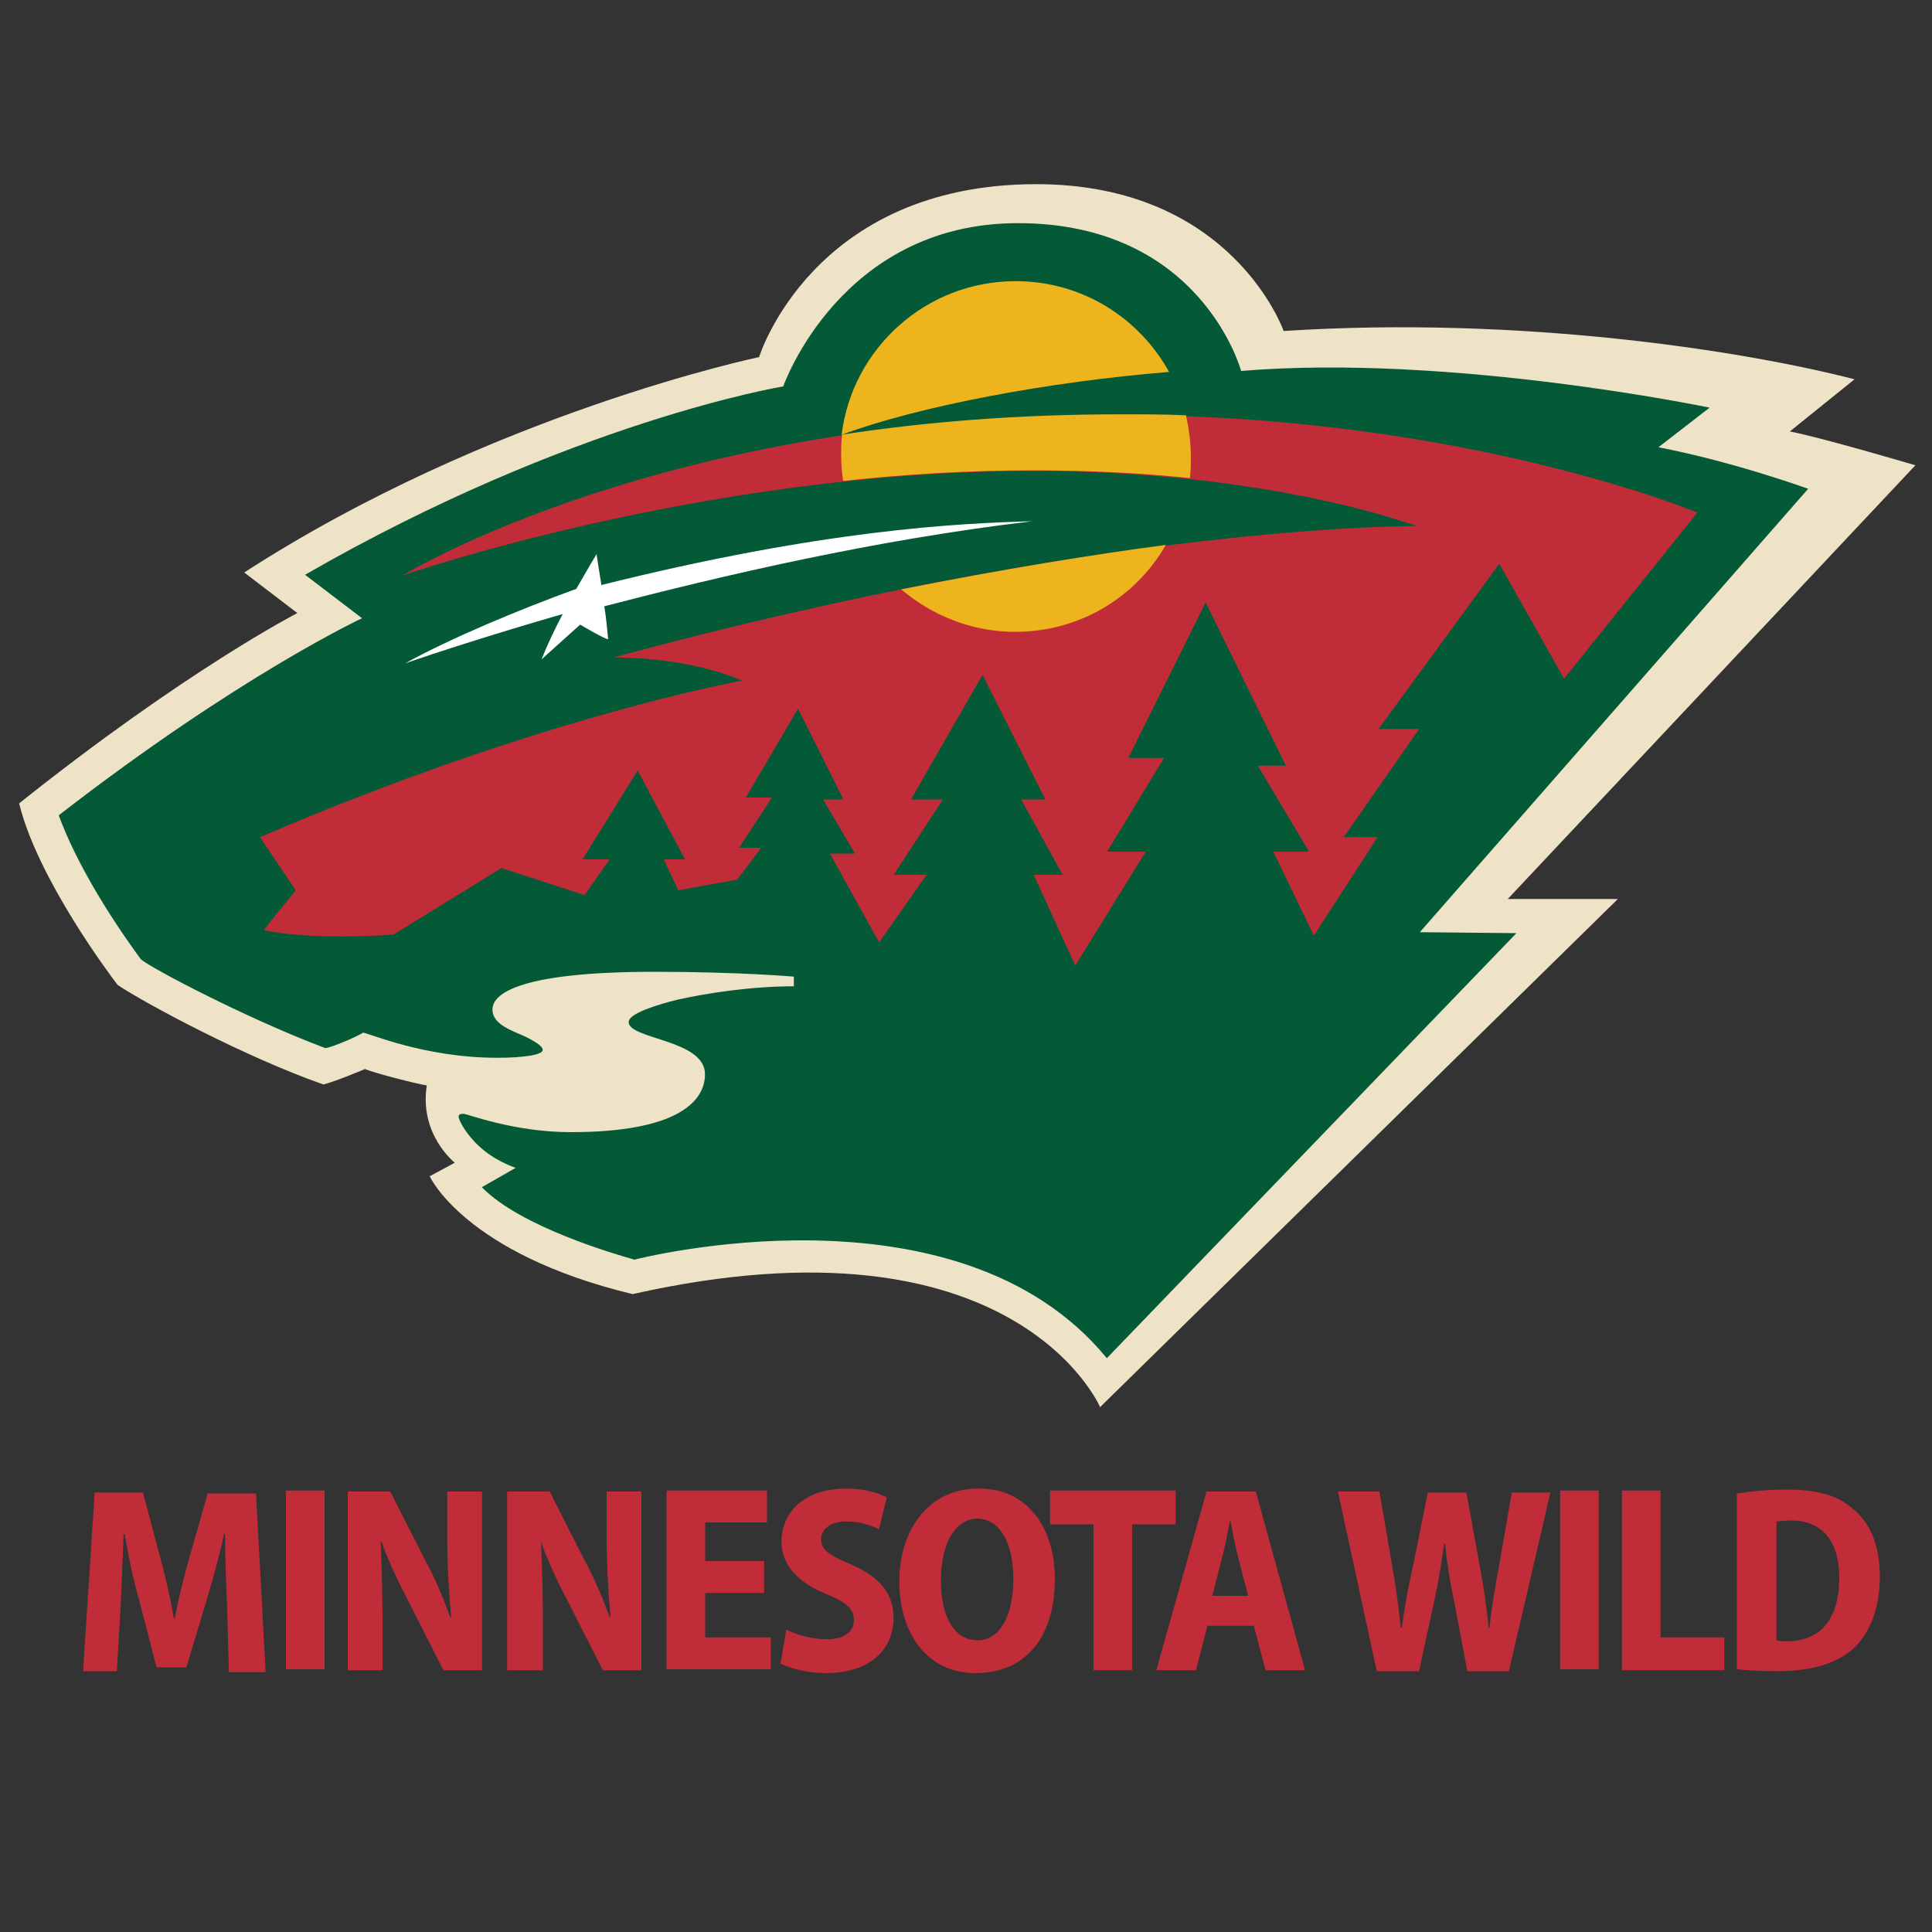 <?xml version="1.0" encoding="utf-8"?>
<!-- Generator: Adobe Illustrator 18.1.1, SVG Export Plug-In . SVG Version: 6.00 Build 0)  -->
<!DOCTYPE svg PUBLIC "-//W3C//DTD SVG 1.1//EN" "http://www.w3.org/Graphics/SVG/1.1/DTD/svg11.dtd">
<svg version="1.1" id="MN_Wild" xmlns="http://www.w3.org/2000/svg" xmlns:xlink="http://www.w3.org/1999/xlink" x="0px" y="0px"
	 viewBox="0 0 200 200" enable-background="new 0 0 200 200" xml:space="preserve">
<rect x="0" y="0" width="200" height="200" fill="#333333" stroke="none"/>
<g id="g2416">
	<g id="g2422" transform="translate(130.881,1.765)">
		<path id="path2424" fill="#EEE3C6" d="M-17,143.9l53.6-52.6l-11.4,0l42.2-44.9c0,0-9.8-2.9-13-3.5l6.7-5.4
			c-11.2-2.9-34.4-6.6-59.1-5c0,0-5.3-15.2-25.6-15.2c-23.2,0-28.7,17.9-28.7,17.9s-27.8,5.8-53.3,22.3l5.5,4.2
			c0,0-11.5,5.9-28.8,19.7c1.9,7.8,9.5,17.9,10.2,18.8c3,2,13.3,7.5,21.3,10.3c1.5-0.4,4.3-1.6,4.3-1.6c0.9,0.4,5.2,1.5,6.4,1.7
			c-0.8,5.1,2.9,8,2.9,8l-2.6,1.4c0,0,3.6,8,21,12.2C-25.8,123.3-17,143.9-17,143.9"/>
	</g>
	<g id="g2426" transform="translate(6.179,72.7)">
		<path id="path2428" fill="#045937" d="M-0.1,11.7c1.8,4.9,5.2,10.4,8.5,14.9c1,0.9,11.1,6.2,19.1,9.2c0.8-0.1,3.5-1.3,3.9-1.6
			c0.5,0,6.3,2.6,13.9,2.6c2.7,0,4.7-0.3,4.7-0.8c0-0.5-1.1-1-1.6-1.3c-1.5-0.7-3.6-1.3-3.6-2.9c0-1.7,3-3.9,16.8-3.9
			c8.7,0,14.4,0.5,14.4,0.5v1c-4.4,0-9,0.7-12.1,1.4c-2,0.5-5,1.4-5,2.3c0,1.8,7.9,1.8,7.9,5.4c0,2.9-3,6-13.9,6
			c-5.9,0-10.7-1.9-11.1-1.9c-0.4,0-0.5,0.1-0.5,0.3c0,0.2,0.3,0.9,0.9,1.7c0.9,1.2,2.3,2.6,5,3.6l-3.5,2c4,4.1,13.7,6.9,15.8,7.5
			c0,0,33.4-8.7,48.9,10.2l42.4-44l-10-0.1L181-22.1c0,0-7.7-2.8-15.5-4.3l5.3-4.1c0,0-26.8-5.6-48.5-3.8c0,0-4.1-15.3-23.1-15.3
			c-18.4,0-24.3,16.9-24.3,16.9S53-29.1,25.4-13.2l5.9,4.5C31.3-8.7,18.6-2.8-0.1,11.7"/>
	</g>
	<g id="g2430" transform="translate(30.709,58.96)">
		<path id="path2432" fill="#C02C38" d="M-3.4,37.3c0,0,3.7,1.1,13.4,0.5l11.2-6.9l8.6,2.8l2.6-3.7h-2.8l5.7-9.2l4.9,9.2H38l1.5,3.2
			l6.1-1.1l2.5-3.3h-2.3l3.4-5.2h-2.7l5.4-9.2l4.7,9.4h-2.1l3.3,5.6h-2.6l5.1,9.2l4.9-7h-3.4l5.1-7.8h-3.3l7.4-12.9l6.5,12.9H75
			l4.3,7.8h-3l4.3,9.4l7.3-11.8h-4l5.9-9.7h-3.7l8-16.1l8.3,16.9h-2.9l5.3,8.9h-3.7l4.2,8.7l6.6-10.2h-3.5l7.8-11.2H112l12.5-17.1
			l6.7,11.9L145-5.9c0,0-24.2-10.1-59.8-10.1C37.9-16.1,11,0.6,11,0.6s31.1-10.8,65.2-10.8c24.9,0,39.7,5.7,39.7,5.7
			S84-4.8,32.8,9.1c8.3,0,13.3,2.4,13.3,2.4S25.3,15.2-3.8,27.7l3.7,5.5L-3.4,37.3z"/>
	</g>
	<g id="g2434" transform="translate(107.088,99.71)">
		<path id="path2436" fill="#EEB41E" d="M-13.8-38.7c3.2,2.7,7.3,4.4,11.8,4.4c6.7,0,12.5-3.6,15.6-9C6-42.3-3.2-40.8-13.8-38.7"/>
	</g>
	<g id="g2438" transform="translate(99.976,118.189)">
		<path id="path2440" fill="#EEB41E" d="M-12.8-73.2c-0.1,0.7-0.1,1.5-0.1,2.3c0,0.9,0.1,1.7,0.2,2.5c6.3-0.7,13-1.1,19.7-1.1
			c6,0,11.4,0.3,16.2,0.8c0.1-0.7,0.1-1.5,0.1-2.2c0-1.5-0.2-2.9-0.5-4.3c-2.2-0.1-4.5-0.1-6.8-0.1C5.3-75.3-4.3-74.5-12.8-73.2"/>
	</g>
	<g id="g2442" transform="translate(139.125,125.705)">
		<path id="path2444" fill="#EEB41E" d="M-18.1-87.2c-3.1-5.6-9-9.4-15.9-9.4c-9.2,0-16.9,6.9-18,15.9
			C-43.9-83.7-30.5-86.2-18.1-87.2"/>
	</g>
	<g id="g2446" transform="translate(122.756,107.861)">
		<path id="path2448" fill="#FFFFFF" d="M-15.9-53.9c-7.7,0.2-21.8,0.9-44.6,6.6c0,0,0,0,0,0c-0.3-1.8-0.5-3.2-0.5-3.2
			s-0.9,1.5-2.1,3.6c-5.8,2.1-13,5.1-17.7,7.7c2.9-1,8.7-2.9,16.3-5.1c-0.8,1.5-1.6,3.2-2.2,4.7l4-3.6c0,0,2.7,1.6,2.9,1.5
			c-0.1-1-0.2-2.2-0.4-3.4C-47.9-48.3-32.1-52-15.9-53.9"/>
	</g>
</g>
<g>
	<path fill="#C02C38" d="M23.5,166c-0.1-2.1-0.2-4.7-0.2-7.2h-0.1c-0.5,2.3-1.2,4.8-1.8,6.8l-2.1,7h-3.1l-1.8-7
		c-0.6-2-1.1-4.5-1.5-6.8h-0.1c-0.1,2.4-0.2,5.1-0.3,7.3l-0.4,6.9H8.6l1.2-18.5h5l1.7,6.4c0.6,2.2,1.1,4.4,1.5,6.6h0.1
		c0.4-2.1,1-4.5,1.6-6.6l1.8-6.3h5l1,18.5h-3.8L23.5,166z"/>
	<path fill="#C02C38" d="M33.6,154.3v18.5h-4v-18.5H33.6z"/>
	<path fill="#C02C38" d="M36,172.9v-18.5h4.4l3.5,6.9c1,1.8,2,4.1,2.7,6.1h0.1c-0.2-2.3-0.4-5-0.4-8v-5h3.6v18.5h-4l-3.6-7.1
		c-1-1.9-2.1-4.2-2.8-6.2h-0.1c0.1,2.3,0.2,5,0.2,8.2v5.1H36z"/>
	<path fill="#C02C38" d="M52.5,172.9v-18.5h4.4l3.5,6.9c1,1.8,2,4.1,2.7,6.1h0.1c-0.2-2.3-0.4-5-0.4-8v-5h3.6v18.5h-4l-3.6-7.1
		c-1-1.9-2.1-4.2-2.8-6.2H56c0.1,2.3,0.2,5,0.2,8.2v5.1H52.5z"/>
	<path fill="#C02C38" d="M79.1,164.9H73v4.6h6.8v3.3H69v-18.5h10.4v3.3H73v4h6.1V164.9z"/>
	<path fill="#C02C38" d="M81.4,168.7c1,0.5,2.6,1,4.2,1c1.8,0,2.8-0.8,2.8-2c0-1.2-0.9-1.9-2.9-2.7c-2.9-1.2-4.6-3-4.6-5.4
		c0-3.1,2.4-5.5,6.7-5.5c1.8,0,3.2,0.4,4.2,0.9l-0.8,3.3c-0.7-0.3-1.8-0.8-3.4-0.8c-1.7,0-2.6,0.9-2.6,1.8c0,1.2,0.9,1.7,3.2,2.7
		c3,1.3,4.3,3.1,4.3,5.5c0,3.2-2.4,5.7-7,5.7c-1.9,0-3.8-0.5-4.7-1L81.4,168.7z"/>
	<path fill="#C02C38" d="M109.2,163.4c0,6.4-3.3,9.8-8.2,9.8c-5.1,0-7.9-4.2-7.9-9.5c0-5.4,3.1-9.6,8.1-9.6
		C106.6,154,109.2,158.5,109.2,163.4z M97.4,163.6c0,3.8,1.4,6.2,3.8,6.2c2.4,0,3.7-2.7,3.7-6.4c0-3.3-1.2-6.2-3.8-6.2
		C98.8,157.3,97.4,159.9,97.4,163.6z"/>
	<path fill="#C02C38" d="M113.2,157.8h-4.5v-3.5h13v3.5h-4.5v15.1h-4V157.8z"/>
	<path fill="#C02C38" d="M125,168.3l-1.2,4.6h-4.1l5.2-18.5h5.1l5.1,18.5H131l-1.2-4.6H125z M129.2,165.2l-1-3.9
		c-0.3-1.1-0.6-2.6-0.8-3.8h-0.1c-0.2,1.1-0.5,2.7-0.8,3.8l-1,3.9H129.2z"/>
	<path fill="#C02C38" d="M142.5,172.9l-4-18.5h4.3l1.3,7.6c0.4,2.2,0.7,4.5,0.9,6.5h0.1c0.3-2.1,0.7-4.3,1.2-6.5l1.5-7.5h4l1.4,7.7
		c0.4,2.1,0.7,4.2,0.9,6.3h0.1c0.2-2.2,0.6-4.3,1-6.5l1.3-7.5h4l-4.3,18.5h-4.3l-1.4-7.4c-0.4-1.8-0.7-3.7-0.9-5.8h-0.1
		c-0.3,2.1-0.6,4-1,5.8l-1.6,7.4H142.5z"/>
	<path fill="#C02C38" d="M165.5,154.3v18.5h-4v-18.5H165.5z"/>
	<path fill="#C02C38" d="M167.9,154.3h4v15.2h6.6v3.4h-10.6V154.3z"/>
	<path fill="#C02C38" d="M179.8,154.6c1.3-0.2,3.2-0.4,5.1-0.4c3.2,0,5.3,0.6,6.8,1.9c1.8,1.4,2.9,3.7,2.9,7.1
		c0,3.6-1.2,6.1-2.9,7.6c-1.8,1.5-4.4,2.2-7.7,2.2c-1.9,0-3.3-0.1-4.2-0.2V154.6z M183.8,169.8c0.3,0.1,0.8,0.1,1.2,0.1
		c3.2,0,5.4-2,5.4-6.6c0-3.9-1.9-5.9-5-5.9c-0.7,0-1.2,0.1-1.5,0.1V169.8z"/>
</g>
</svg>
